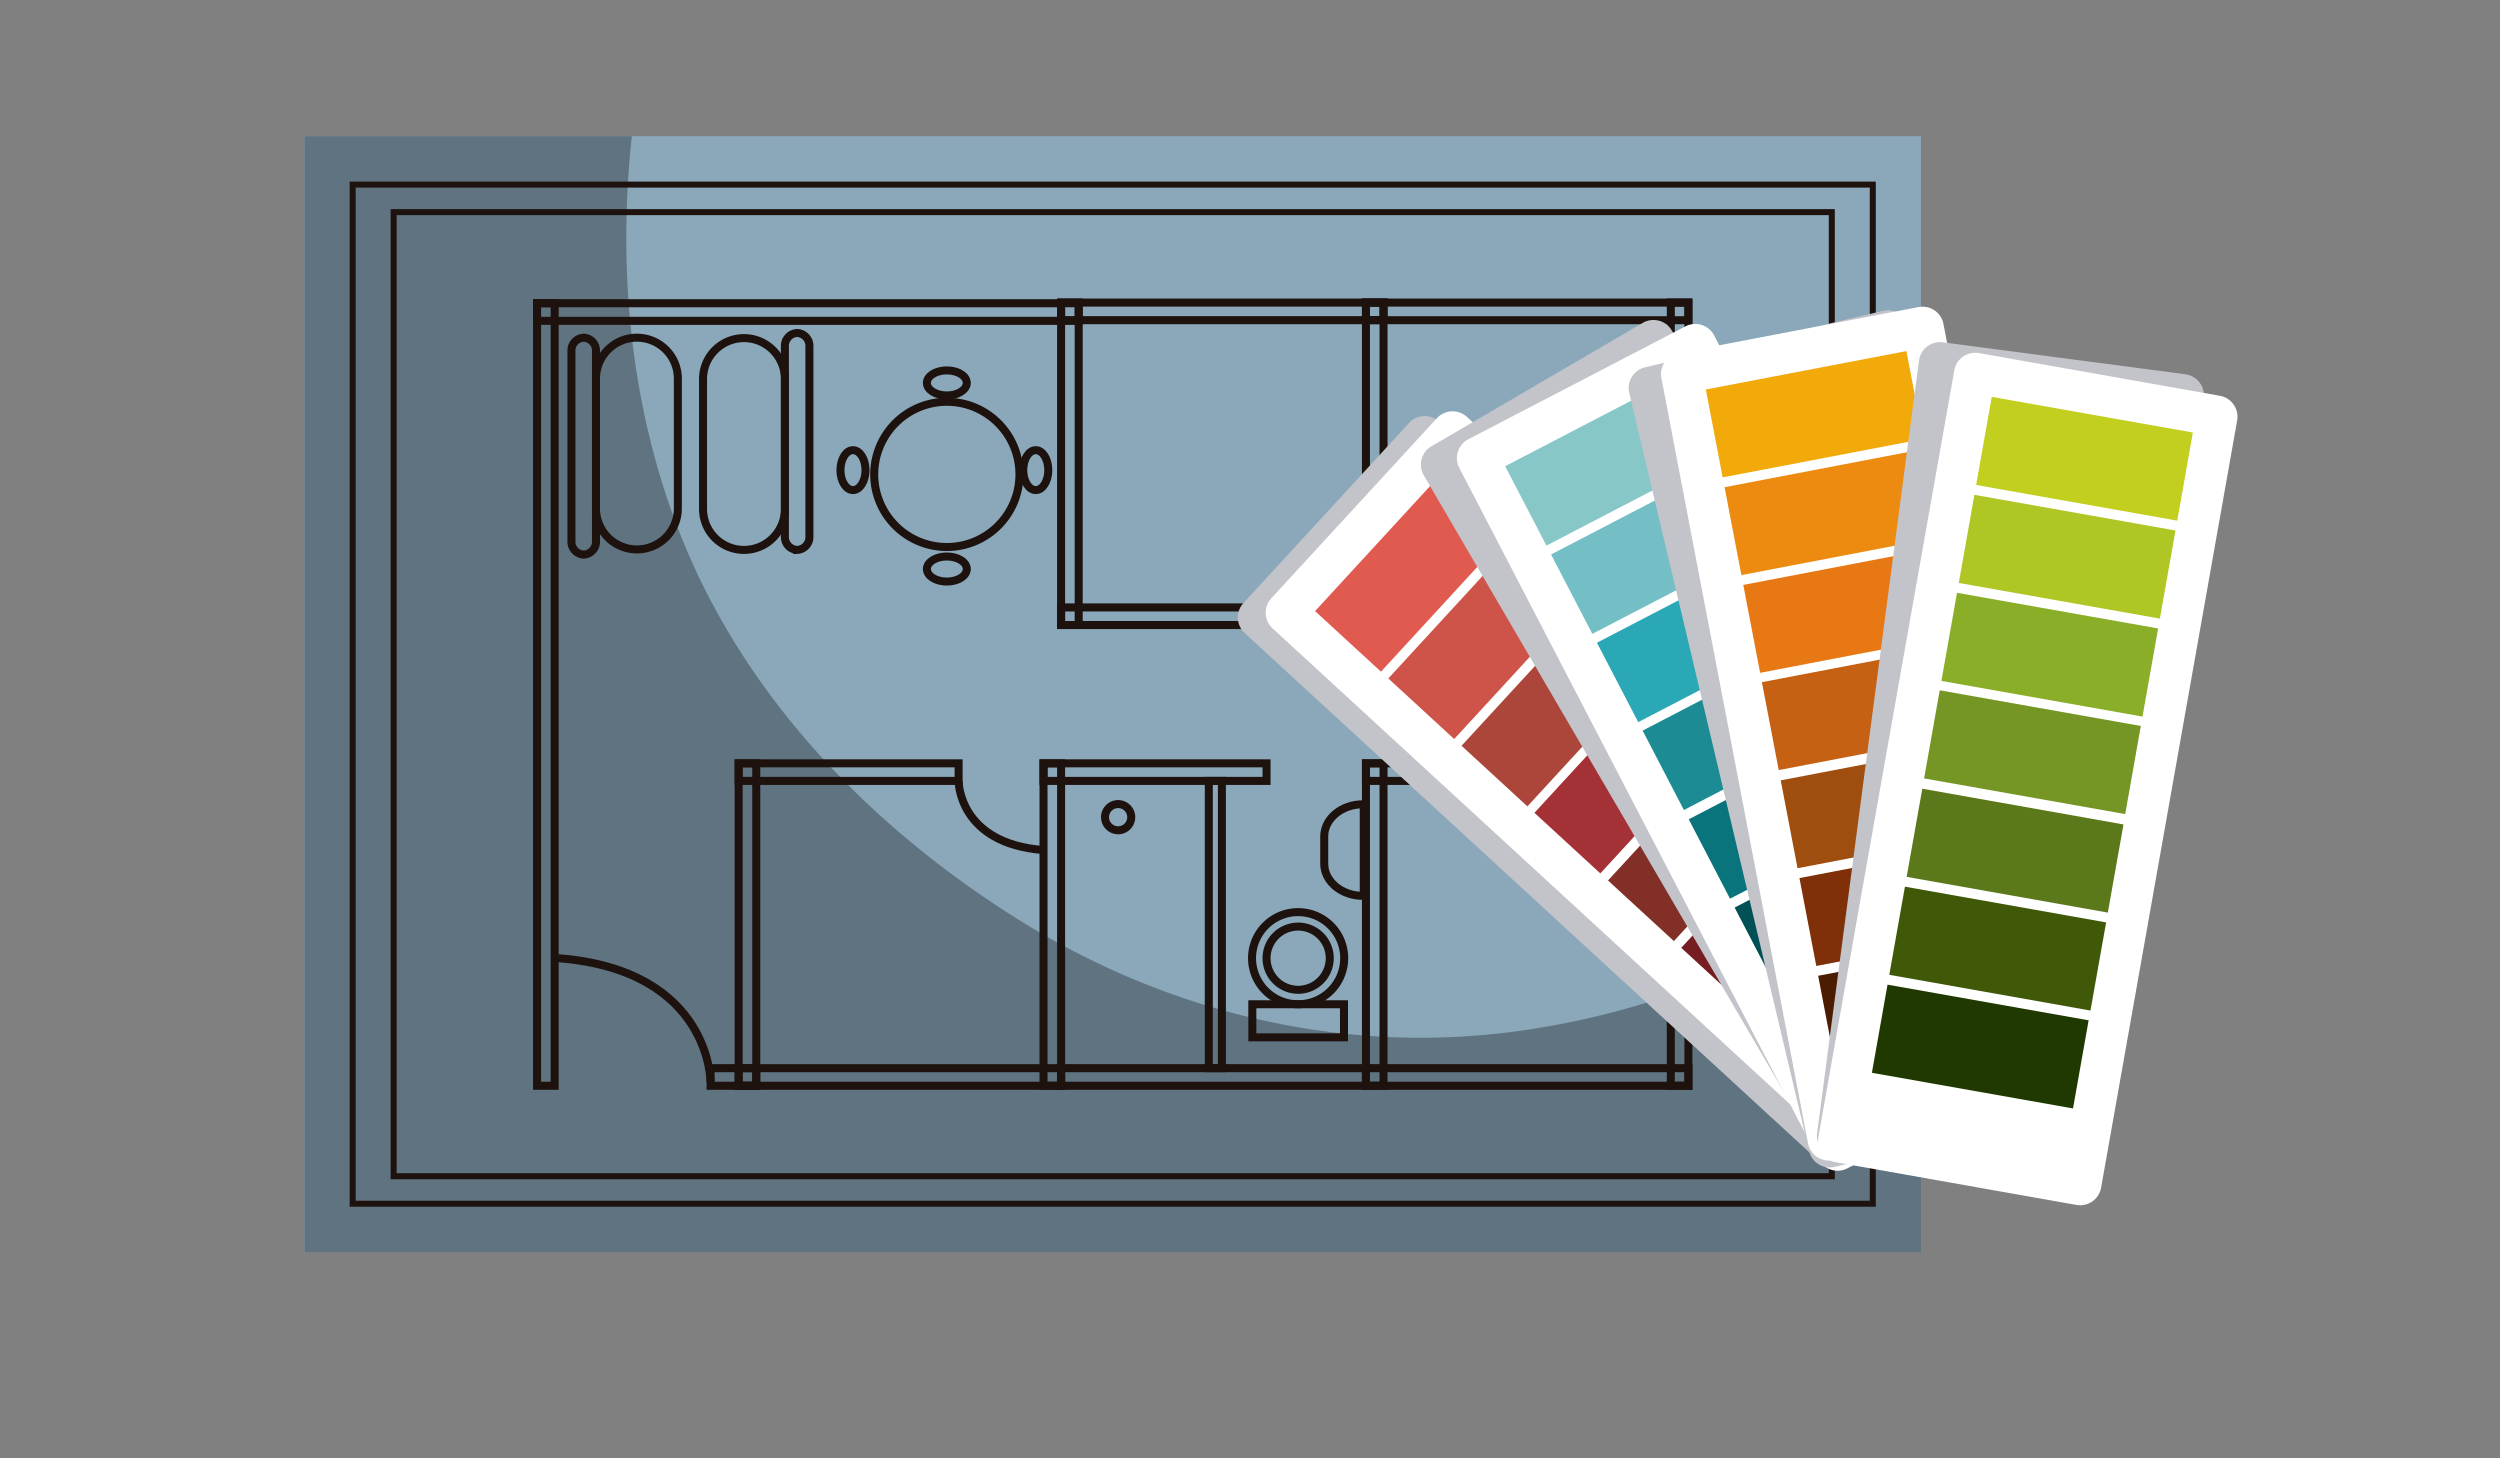 <svg id="Grupo_55995" data-name="Grupo 55995" xmlns="http://www.w3.org/2000/svg" xmlns:xlink="http://www.w3.org/1999/xlink" width="312" height="182" viewBox="0 0 312 182">
  <rect x="0" y="0" width="312" height="182" fill="#808080" stroke="none"/>
  <defs>
    <clipPath id="clip-path">
      <rect id="Rectángulo_5792" data-name="Rectángulo 5792" width="312" height="182" rx="25" fill="none" opacity="0.4"/>
    </clipPath>
  </defs>
  <g id="Grupo_10" data-name="Grupo 10" clip-path="url(#clip-path)">
    <g id="Grupo_59503" data-name="Grupo 59503" transform="translate(-334.606 -317.144)">
      <g id="Grupo_59495" data-name="Grupo 59495" transform="translate(372.606 334.144)">
        <rect id="Rectángulo_30239" data-name="Rectángulo 30239" width="201.736" height="139.264" transform="translate(0 0)" fill="#8aa8ba"/>
        <path id="Trazado_124855" data-name="Trazado 124855" d="M556.453,435.686a102.76,102.76,0,0,1-32.556,10.16c-21.753,2.963-43.622-2.327-62.164-13.917-18.139-11.338-33.782-27.31-41.921-47.332-6.438-15.837-8.193-33.434-6.356-50.453h-40.85V473.408H574.343V423.4A86.111,86.111,0,0,1,556.453,435.686Z" transform="translate(-372.606 -334.144)" fill="#5f7380"/>
        <g id="Grupo_59494" data-name="Grupo 59494" transform="translate(29.025 20.761)">
          <g id="Grupo_59488" data-name="Grupo 59488" transform="translate(25.158 57.501)">
            <rect id="Rectángulo_30240" data-name="Rectángulo 30240" width="2.197" height="40.241" fill="none" stroke="#1d120e" stroke-miterlimit="10" stroke-width="1"/>
            <rect id="Rectángulo_30241" data-name="Rectángulo 30241" width="2.194" height="40.241" transform="translate(38.048)" fill="none" stroke="#1d120e" stroke-miterlimit="10" stroke-width="1"/>
            <rect id="Rectángulo_30242" data-name="Rectángulo 30242" width="40.242" height="2.194" transform="translate(0 38.048)" fill="none" stroke="#1d120e" stroke-miterlimit="10" stroke-width="1"/>
            <rect id="Rectángulo_30243" data-name="Rectángulo 30243" width="27.451" height="2.195" fill="none" stroke="#1d120e" stroke-miterlimit="10" stroke-width="1"/>
            <path id="Trazado_124856" data-name="Trazado 124856" d="M430.207,390.915s-.051,7.815,10.6,8.631" transform="translate(-402.757 -388.72)" fill="none" stroke="#1d120e" stroke-miterlimit="10" stroke-width="1"/>
          </g>
          <g id="Grupo_59489" data-name="Grupo 59489" transform="translate(65.4)">
            <rect id="Rectángulo_30244" data-name="Rectángulo 30244" width="2.195" height="40.241" fill="none" stroke="#1d120e" stroke-miterlimit="10" stroke-width="1"/>
            <rect id="Rectángulo_30245" data-name="Rectángulo 30245" width="2.194" height="40.241" transform="translate(38.045)" fill="none" stroke="#1d120e" stroke-miterlimit="10" stroke-width="1"/>
            <rect id="Rectángulo_30246" data-name="Rectángulo 30246" width="40.239" height="2.196" fill="none" stroke="#1d120e" stroke-miterlimit="10" stroke-width="1"/>
            <rect id="Rectángulo_30247" data-name="Rectángulo 30247" width="27.448" height="2.195" transform="translate(0 38.047)" fill="none" stroke="#1d120e" stroke-miterlimit="10" stroke-width="1"/>
            <path id="Trazado_124857" data-name="Trazado 124857" d="M458.6,378.18s-.047-7.815,10.6-8.631" transform="translate(-431.152 -340.133)" fill="none" stroke="#1d120e" stroke-miterlimit="10" stroke-width="1"/>
          </g>
          <g id="Grupo_59490" data-name="Grupo 59490" transform="translate(103.445)">
            <rect id="Rectángulo_30248" data-name="Rectángulo 30248" width="2.195" height="40.241" transform="translate(38.047)" fill="none" stroke="#1d120e" stroke-miterlimit="10" stroke-width="1"/>
            <rect id="Rectángulo_30249" data-name="Rectángulo 30249" width="40.242" height="2.197" fill="none" stroke="#1d120e" stroke-miterlimit="10" stroke-width="1"/>
            <rect id="Rectángulo_30250" data-name="Rectángulo 30250" width="27.451" height="2.195" transform="translate(0 38.047)" fill="none" stroke="#1d120e" stroke-miterlimit="10" stroke-width="1"/>
            <path id="Trazado_124858" data-name="Trazado 124858" d="M485.448,378.18s-.052-7.815,10.6-8.632" transform="translate(-457.997 -340.133)" fill="none" stroke="#1d120e" stroke-miterlimit="10" stroke-width="1"/>
          </g>
          <g id="Grupo_59491" data-name="Grupo 59491" transform="translate(103.445 57.501)">
            <rect id="Rectángulo_30251" data-name="Rectángulo 30251" width="2.194" height="40.241" fill="none" stroke="#1d120e" stroke-miterlimit="10" stroke-width="1"/>
            <rect id="Rectángulo_30252" data-name="Rectángulo 30252" width="2.195" height="40.241" transform="translate(38.047)" fill="none" stroke="#1d120e" stroke-miterlimit="10" stroke-width="1"/>
            <rect id="Rectángulo_30253" data-name="Rectángulo 30253" width="40.242" height="2.196" transform="translate(0 38.046)" fill="none" stroke="#1d120e" stroke-miterlimit="10" stroke-width="1"/>
            <rect id="Rectángulo_30254" data-name="Rectángulo 30254" width="27.451" height="2.195" fill="none" stroke="#1d120e" stroke-miterlimit="10" stroke-width="1"/>
            <path id="Trazado_124859" data-name="Trazado 124859" d="M485.448,390.915s-.052,7.815,10.6,8.631" transform="translate(-457.997 -388.72)" fill="none" stroke="#1d120e" stroke-miterlimit="10" stroke-width="1"/>
          </g>
          <rect id="Rectángulo_30255" data-name="Rectángulo 30255" width="38.045" height="2.196" transform="translate(65.4 95.547)" fill="none" stroke="#1d120e" stroke-miterlimit="10" stroke-width="1"/>
          <rect id="Rectángulo_30256" data-name="Rectángulo 30256" width="27.834" height="2.195" transform="translate(63.206 57.501)" fill="none" stroke="#1d120e" stroke-miterlimit="10" stroke-width="1"/>
          <rect id="Rectángulo_30257" data-name="Rectángulo 30257" width="11.438" height="4.125" transform="translate(89.267 87.572)" fill="none" stroke="#1d120e" stroke-miterlimit="10" stroke-width="1"/>
          <path id="Trazado_124860" data-name="Trazado 124860" d="M461.8,402.47a5.75,5.75,0,1,1-5.754,5.75A5.748,5.748,0,0,1,461.8,402.47Z" transform="translate(-366.816 -326.398)" fill="none" stroke="#1d120e" stroke-miterlimit="10" stroke-width="1"/>
          <path id="Trazado_124861" data-name="Trazado 124861" d="M461.273,403.744a3.944,3.944,0,1,1-3.948,3.944A3.943,3.943,0,0,1,461.273,403.744Z" transform="translate(-366.285 -325.866)" fill="none" stroke="#1d120e" stroke-miterlimit="10" stroke-width="1"/>
          <rect id="Rectángulo_30258" data-name="Rectángulo 30258" width="1.634" height="35.851" transform="translate(83.834 59.696)" fill="none" stroke="#1d120e" stroke-miterlimit="10" stroke-width="1"/>
          <path id="Trazado_124862" data-name="Trazado 124862" d="M444.736,392.956a1.635,1.635,0,1,1-1.634,1.635A1.635,1.635,0,0,1,444.736,392.956Z" transform="translate(-372.219 -330.367)" fill="none" stroke="#1d120e" stroke-miterlimit="10" stroke-width="1"/>
          <path id="Trazado_124863" data-name="Trazado 124863" d="M467.336,392.974l-.085,0c-2.679,0-4.847,1.8-4.847,4.016v3.4c0,2.218,2.168,4.015,4.847,4.015h.085Z" transform="translate(-364.166 -330.361)" fill="none" stroke="#1d120e" stroke-miterlimit="10" stroke-width="1"/>
          <rect id="Rectángulo_30259" data-name="Rectángulo 30259" width="2.197" height="97.661" transform="translate(0 0.082)" fill="none" stroke="#1d120e" stroke-miterlimit="10" stroke-width="1"/>
          <rect id="Rectángulo_30260" data-name="Rectángulo 30260" width="67.595" height="2.197" transform="translate(0 0.082)" fill="none" stroke="#1d120e" stroke-miterlimit="10" stroke-width="1"/>
          <rect id="Rectángulo_30261" data-name="Rectángulo 30261" width="5.702" height="2.196" transform="translate(21.653 95.547)" fill="none" stroke="#1d120e" stroke-miterlimit="10" stroke-width="1"/>
          <g id="Grupo_59492" data-name="Grupo 59492" transform="translate(37.862 8.464)">
            <path id="Trazado_124864" data-name="Trazado 124864" d="M431.84,357.53a9.062,9.062,0,1,1-9.063,9.062A9.062,9.062,0,0,1,431.84,357.53Z" transform="translate(-418.561 -353.611)" fill="none" stroke="#1d120e" stroke-miterlimit="10" stroke-width="1"/>
            <path id="Trazado_124865" data-name="Trazado 124865" d="M421.367,361.791c.866,0,1.565,1.114,1.565,2.49s-.7,2.49-1.565,2.49-1.565-1.115-1.565-2.49S420.5,361.791,421.367,361.791Z" transform="translate(-419.802 -351.834)" fill="none" stroke="#1d120e" stroke-miterlimit="10" stroke-width="1"/>
            <path id="Trazado_124866" data-name="Trazado 124866" d="M437.465,361.791c.863,0,1.563,1.114,1.563,2.49s-.7,2.49-1.563,2.49-1.566-1.115-1.566-2.49S436.6,361.791,437.465,361.791Z" transform="translate(-413.086 -351.834)" fill="none" stroke="#1d120e" stroke-miterlimit="10" stroke-width="1"/>
            <path id="Trazado_124867" data-name="Trazado 124867" d="M432.394,372.718c0,.863-1.113,1.565-2.489,1.565s-2.49-.7-2.49-1.565,1.111-1.565,2.49-1.565S432.394,371.853,432.394,372.718Z" transform="translate(-416.626 -347.928)" fill="none" stroke="#1d120e" stroke-miterlimit="10" stroke-width="1"/>
            <path id="Trazado_124868" data-name="Trazado 124868" d="M432.394,356.328c0,.864-1.113,1.565-2.489,1.565s-2.49-.7-2.49-1.565,1.111-1.563,2.49-1.563S432.394,355.465,432.394,356.328Z" transform="translate(-416.626 -354.765)" fill="none" stroke="#1d120e" stroke-miterlimit="10" stroke-width="1"/>
          </g>
          <g id="Grupo_59493" data-name="Grupo 59493" transform="translate(4.291 4.382)">
            <path id="Trazado_124869" data-name="Trazado 124869" d="M403.384,351.885a5.108,5.108,0,0,1,5.108,5.106v16.22a5.109,5.109,0,0,1-5.108,5.1h0a5.107,5.107,0,0,1-5.109-5.1v-16.22a5.107,5.107,0,0,1,5.109-5.106Z" transform="translate(-395.212 -351.885)" fill="none" stroke="#1d120e" stroke-miterlimit="10" stroke-width="1"/>
            <path id="Trazado_124870" data-name="Trazado 124870" d="M397.646,351.885a1.608,1.608,0,0,1,1.531,1.677v23.716a1.609,1.609,0,0,1-1.531,1.677h0a1.609,1.609,0,0,1-1.532-1.677V353.562a1.608,1.608,0,0,1,1.532-1.677Z" transform="translate(-396.114 -351.885)" fill="none" stroke="#1d120e" stroke-miterlimit="10" stroke-width="1"/>
          </g>
          <path id="Trazado_124871" data-name="Trazado 124871" d="M412.811,378.355a5.105,5.105,0,0,1-5.108-5.106v-16.22a5.106,5.106,0,0,1,5.108-5.106h0a5.108,5.108,0,0,1,5.108,5.106v16.22a5.107,5.107,0,0,1-5.108,5.106Z" transform="translate(-386.988 -347.487)" fill="none" stroke="#1d120e" stroke-miterlimit="10" stroke-width="1"/>
          <path id="Trazado_124872" data-name="Trazado 124872" d="M416.442,378.542a1.608,1.608,0,0,1-1.531-1.677V353.153a1.611,1.611,0,0,1,1.531-1.681h0a1.609,1.609,0,0,1,1.529,1.681v23.713a1.607,1.607,0,0,1-1.529,1.677Z" transform="translate(-383.981 -347.675)" fill="none" stroke="#1d120e" stroke-miterlimit="10" stroke-width="1"/>
          <path id="Trazado_124873" data-name="Trazado 124873" d="M413.965,422.017s.085-14.023-19.022-15.49" transform="translate(-392.312 -324.705)" fill="none" stroke="#1d120e" stroke-miterlimit="10" stroke-width="1"/>
        </g>
        <rect id="Rectángulo_30262" data-name="Rectángulo 30262" width="189.711" height="127.183" transform="translate(6.013 6.041)" fill="none" stroke="#1d120e" stroke-miterlimit="10" stroke-width="0.75"/>
        <rect id="Rectángulo_30263" data-name="Rectángulo 30263" width="179.481" height="120.323" transform="translate(11.128 9.471)" fill="none" stroke="#1d120e" stroke-miterlimit="10" stroke-width="0.75"/>
      </g>
      <g id="Grupo_59502" data-name="Grupo 59502" transform="translate(489.089 355.419)">
        <g id="Grupo_59497" data-name="Grupo 59497" transform="translate(0 13.057)">
          <path id="Trazado_124874" data-name="Trazado 124874" d="M466.161,349.145l-20.668,22.476a2.654,2.654,0,0,0,.157,3.752L517.228,441.2a2.655,2.655,0,0,0,3.752-.158l20.67-22.477a2.657,2.657,0,0,0-.157-3.751l-71.581-65.826A2.656,2.656,0,0,0,466.161,349.145Z" transform="translate(-444.791 -347.695)" fill="#c3c4c9" style="mix-blend-mode: multiply;isolation: isolate"/>
          <g id="Grupo_59496" data-name="Grupo 59496" transform="translate(3.473)">
            <path id="Trazado_124875" data-name="Trazado 124875" d="M544.439,414.31a2.658,2.658,0,0,1,.157,3.752l-20.67,22.477a2.656,2.656,0,0,1-3.752.157l-71.579-65.824a2.654,2.654,0,0,1-.157-3.752l20.668-22.477a2.657,2.657,0,0,1,3.752-.157Z" transform="translate(-447.736 -347.785)" fill="#fff"/>
            <rect id="Rectángulo_30264" data-name="Rectángulo 30264" width="25.49" height="11.169" transform="translate(6.166 24.933) rotate(-47.4)" fill="#e15a4f"/>
            <rect id="Rectángulo_30265" data-name="Rectángulo 30265" width="25.49" height="11.169" transform="matrix(0.677, -0.736, 0.736, 0.677, 15.306, 33.338)" fill="#ce5348"/>
            <rect id="Rectángulo_30266" data-name="Rectángulo 30266" width="25.491" height="11.168" transform="matrix(0.677, -0.736, 0.736, 0.677, 24.445, 41.742)" fill="#ac453a"/>
            <rect id="Rectángulo_30267" data-name="Rectángulo 30267" width="25.491" height="11.169" transform="translate(33.542 50.108) rotate(-47.4)" fill="#a33135"/>
            <rect id="Rectángulo_30268" data-name="Rectángulo 30268" width="25.492" height="11.17" transform="matrix(0.677, -0.736, 0.736, 0.677, 42.723, 58.552)" fill="#822f28"/>
            <rect id="Rectángulo_30269" data-name="Rectángulo 30269" width="25.492" height="11.168" transform="translate(51.865 66.958) rotate(-47.397)" fill="#761d21"/>
            <rect id="Rectángulo_30270" data-name="Rectángulo 30270" width="25.492" height="11.169" transform="matrix(0.677, -0.736, 0.736, 0.677, 61.003, 75.362)" fill="#510f0a"/>
          </g>
        </g>
        <g id="Grupo_59499" data-name="Grupo 59499" transform="translate(22.846 1.659)">
          <path id="Trazado_124876" data-name="Trazado 124876" d="M491.85,338.482l-26.369,15.4a2.655,2.655,0,0,0-.953,3.632l49.045,83.971a2.656,2.656,0,0,0,3.632.954l26.366-15.4a2.656,2.656,0,0,0,.955-3.633l-49.044-83.97A2.656,2.656,0,0,0,491.85,338.482Z" transform="translate(-464.165 -338.119)" fill="#c3c4c9" style="mix-blend-mode: multiply;isolation: isolate"/>
          <g id="Grupo_59498" data-name="Grupo 59498" transform="translate(4.491 0.496)">
            <path id="Trazado_124877" data-name="Trazado 124877" d="M544.935,426.253a2.654,2.654,0,0,1-1.132,3.58l-27.091,14.086a2.656,2.656,0,0,1-3.581-1.132l-44.857-86.28a2.656,2.656,0,0,1,1.131-3.581L496.5,338.84a2.656,2.656,0,0,1,3.58,1.131Z" transform="translate(-467.974 -338.54)" fill="#fff"/>
            <rect id="Rectángulo_30271" data-name="Rectángulo 30271" width="25.491" height="11.17" transform="translate(6.023 17.75) rotate(-27.468)" fill="#88c7c7"/>
            <rect id="Rectángulo_30272" data-name="Rectángulo 30272" width="25.49" height="11.169" transform="translate(11.751 28.767) rotate(-27.47)" fill="#73bfc5"/>
            <rect id="Rectángulo_30273" data-name="Rectángulo 30273" width="25.49" height="11.169" transform="translate(17.479 39.783) rotate(-27.469)" fill="#2ba8b6"/>
            <rect id="Rectángulo_30274" data-name="Rectángulo 30274" width="25.491" height="11.17" transform="translate(23.179 50.749) rotate(-27.468)" fill="#1c8b94"/>
            <rect id="Rectángulo_30275" data-name="Rectángulo 30275" width="25.491" height="11.17" transform="translate(28.934 61.817) rotate(-27.469)" fill="#0a747c"/>
            <rect id="Rectángulo_30276" data-name="Rectángulo 30276" width="25.49" height="11.169" transform="translate(34.661 72.834) rotate(-27.468)" fill="#005156"/>
            <rect id="Rectángulo_30277" data-name="Rectángulo 30277" width="25.491" height="11.17" transform="translate(40.389 83.851) rotate(-27.47)" fill="#004145"/>
          </g>
        </g>
        <path id="Trazado_124878" data-name="Trazado 124878" d="M517.905,337.163,488.2,344.211a2.656,2.656,0,0,0-1.972,3.2l22.447,94.618a2.655,2.655,0,0,0,3.2,1.97l29.712-7.049a2.653,2.653,0,0,0,1.968-3.2L521.1,339.133A2.655,2.655,0,0,0,517.905,337.163Z" transform="translate(-437.379 -336.645)" fill="#c3c4c9" style="mix-blend-mode: multiply;isolation: isolate"/>
        <g id="Grupo_59500" data-name="Grupo 59500" transform="translate(52.81)">
          <path id="Trazado_124879" data-name="Trazado 124879" d="M543.127,434.377a2.655,2.655,0,0,1-2.108,3.107l-29.988,5.746a2.656,2.656,0,0,1-3.108-2.108l-18.3-95.507a2.656,2.656,0,0,1,2.108-3.108l29.988-5.746a2.658,2.658,0,0,1,3.108,2.108Z" transform="translate(-489.575 -336.713)" fill="#fff"/>
          <rect id="Rectángulo_30278" data-name="Rectángulo 30278" width="25.49" height="11.169" transform="matrix(0.982, -0.188, 0.188, 0.982, 5.595, 10.333)" fill="#f2a90a"/>
          <rect id="Rectángulo_30279" data-name="Rectángulo 30279" width="25.49" height="11.169" transform="translate(7.931 22.528) rotate(-10.848)" fill="#ec8b10"/>
          <rect id="Rectángulo_30280" data-name="Rectángulo 30280" width="25.49" height="11.169" transform="translate(10.268 34.723) rotate(-10.846)" fill="#e87813"/>
          <rect id="Rectángulo_30281" data-name="Rectángulo 30281" width="25.492" height="11.169" transform="translate(12.592 46.861) rotate(-10.845)" fill="#c66013"/>
          <rect id="Rectángulo_30282" data-name="Rectángulo 30282" width="25.49" height="11.17" transform="matrix(0.982, -0.188, 0.188, 0.982, 14.94, 59.112)" fill="#a04e0f"/>
          <rect id="Rectángulo_30283" data-name="Rectángulo 30283" width="25.49" height="11.169" transform="translate(17.277 71.308) rotate(-10.848)" fill="#7f3008"/>
          <rect id="Rectángulo_30284" data-name="Rectángulo 30284" width="25.49" height="11.169" transform="matrix(0.982, -0.188, 0.188, 0.982, 19.613, 83.503)" fill="#4b1c00"/>
        </g>
        <path id="Trazado_124880" data-name="Trazado 124880" d="M552.066,344.476l-30.276-3.992a2.655,2.655,0,0,0-2.978,2.287L506.1,439.182a2.654,2.654,0,0,0,2.285,2.979l30.273,3.992a2.657,2.657,0,0,0,2.981-2.285l12.711-96.412A2.657,2.657,0,0,0,552.066,344.476Z" transform="translate(-433.808 -336.041)" fill="#c3c4c9" style="mix-blend-mode: multiply;isolation: isolate"/>
        <g id="Grupo_59501" data-name="Grupo 59501" transform="translate(72.397 5.747)">
          <path id="Trazado_124881" data-name="Trazado 124881" d="M541.522,445.788a2.655,2.655,0,0,1-3.078,2.151l-30.067-5.331a2.657,2.657,0,0,1-2.151-3.078l16.979-95.751a2.657,2.657,0,0,1,3.079-2.151l30.065,5.331a2.656,2.656,0,0,1,2.153,3.079Z" transform="translate(-506.185 -341.586)" fill="#fff"/>
          <rect id="Rectángulo_30285" data-name="Rectángulo 30285" width="11.17" height="25.491" transform="translate(19.741 16.505) rotate(-79.945)" fill="#c3cf1f"/>
          <rect id="Rectángulo_30286" data-name="Rectángulo 30286" width="11.169" height="25.49" transform="translate(17.574 28.731) rotate(-79.943)" fill="#b0c625"/>
          <rect id="Rectángulo_30287" data-name="Rectángulo 30287" width="11.17" height="25.491" transform="translate(15.405 40.958) rotate(-79.945)" fill="#8bae29"/>
          <rect id="Rectángulo_30288" data-name="Rectángulo 30288" width="11.169" height="25.491" transform="translate(13.247 53.126) rotate(-79.945)" fill="#759625"/>
          <rect id="Rectángulo_30289" data-name="Rectángulo 30289" width="11.169" height="25.491" transform="matrix(0.175, -0.985, 0.985, 0.175, 11.069, 65.41)" fill="#5b791b"/>
          <rect id="Rectángulo_30290" data-name="Rectángulo 30290" width="11.169" height="25.491" transform="matrix(0.175, -0.985, 0.985, 0.175, 8.902, 77.635)" fill="#405909"/>
          <rect id="Rectángulo_30291" data-name="Rectángulo 30291" width="11.17" height="25.491" transform="translate(6.733 89.862) rotate(-79.945)" fill="#203900"/>
        </g>
      </g>
    </g>
  </g>
  <rect id="Rectángulo_5793" data-name="Rectángulo 5793" width="312" height="182" rx="25" fill="none" opacity="0.4"/>
</svg>
